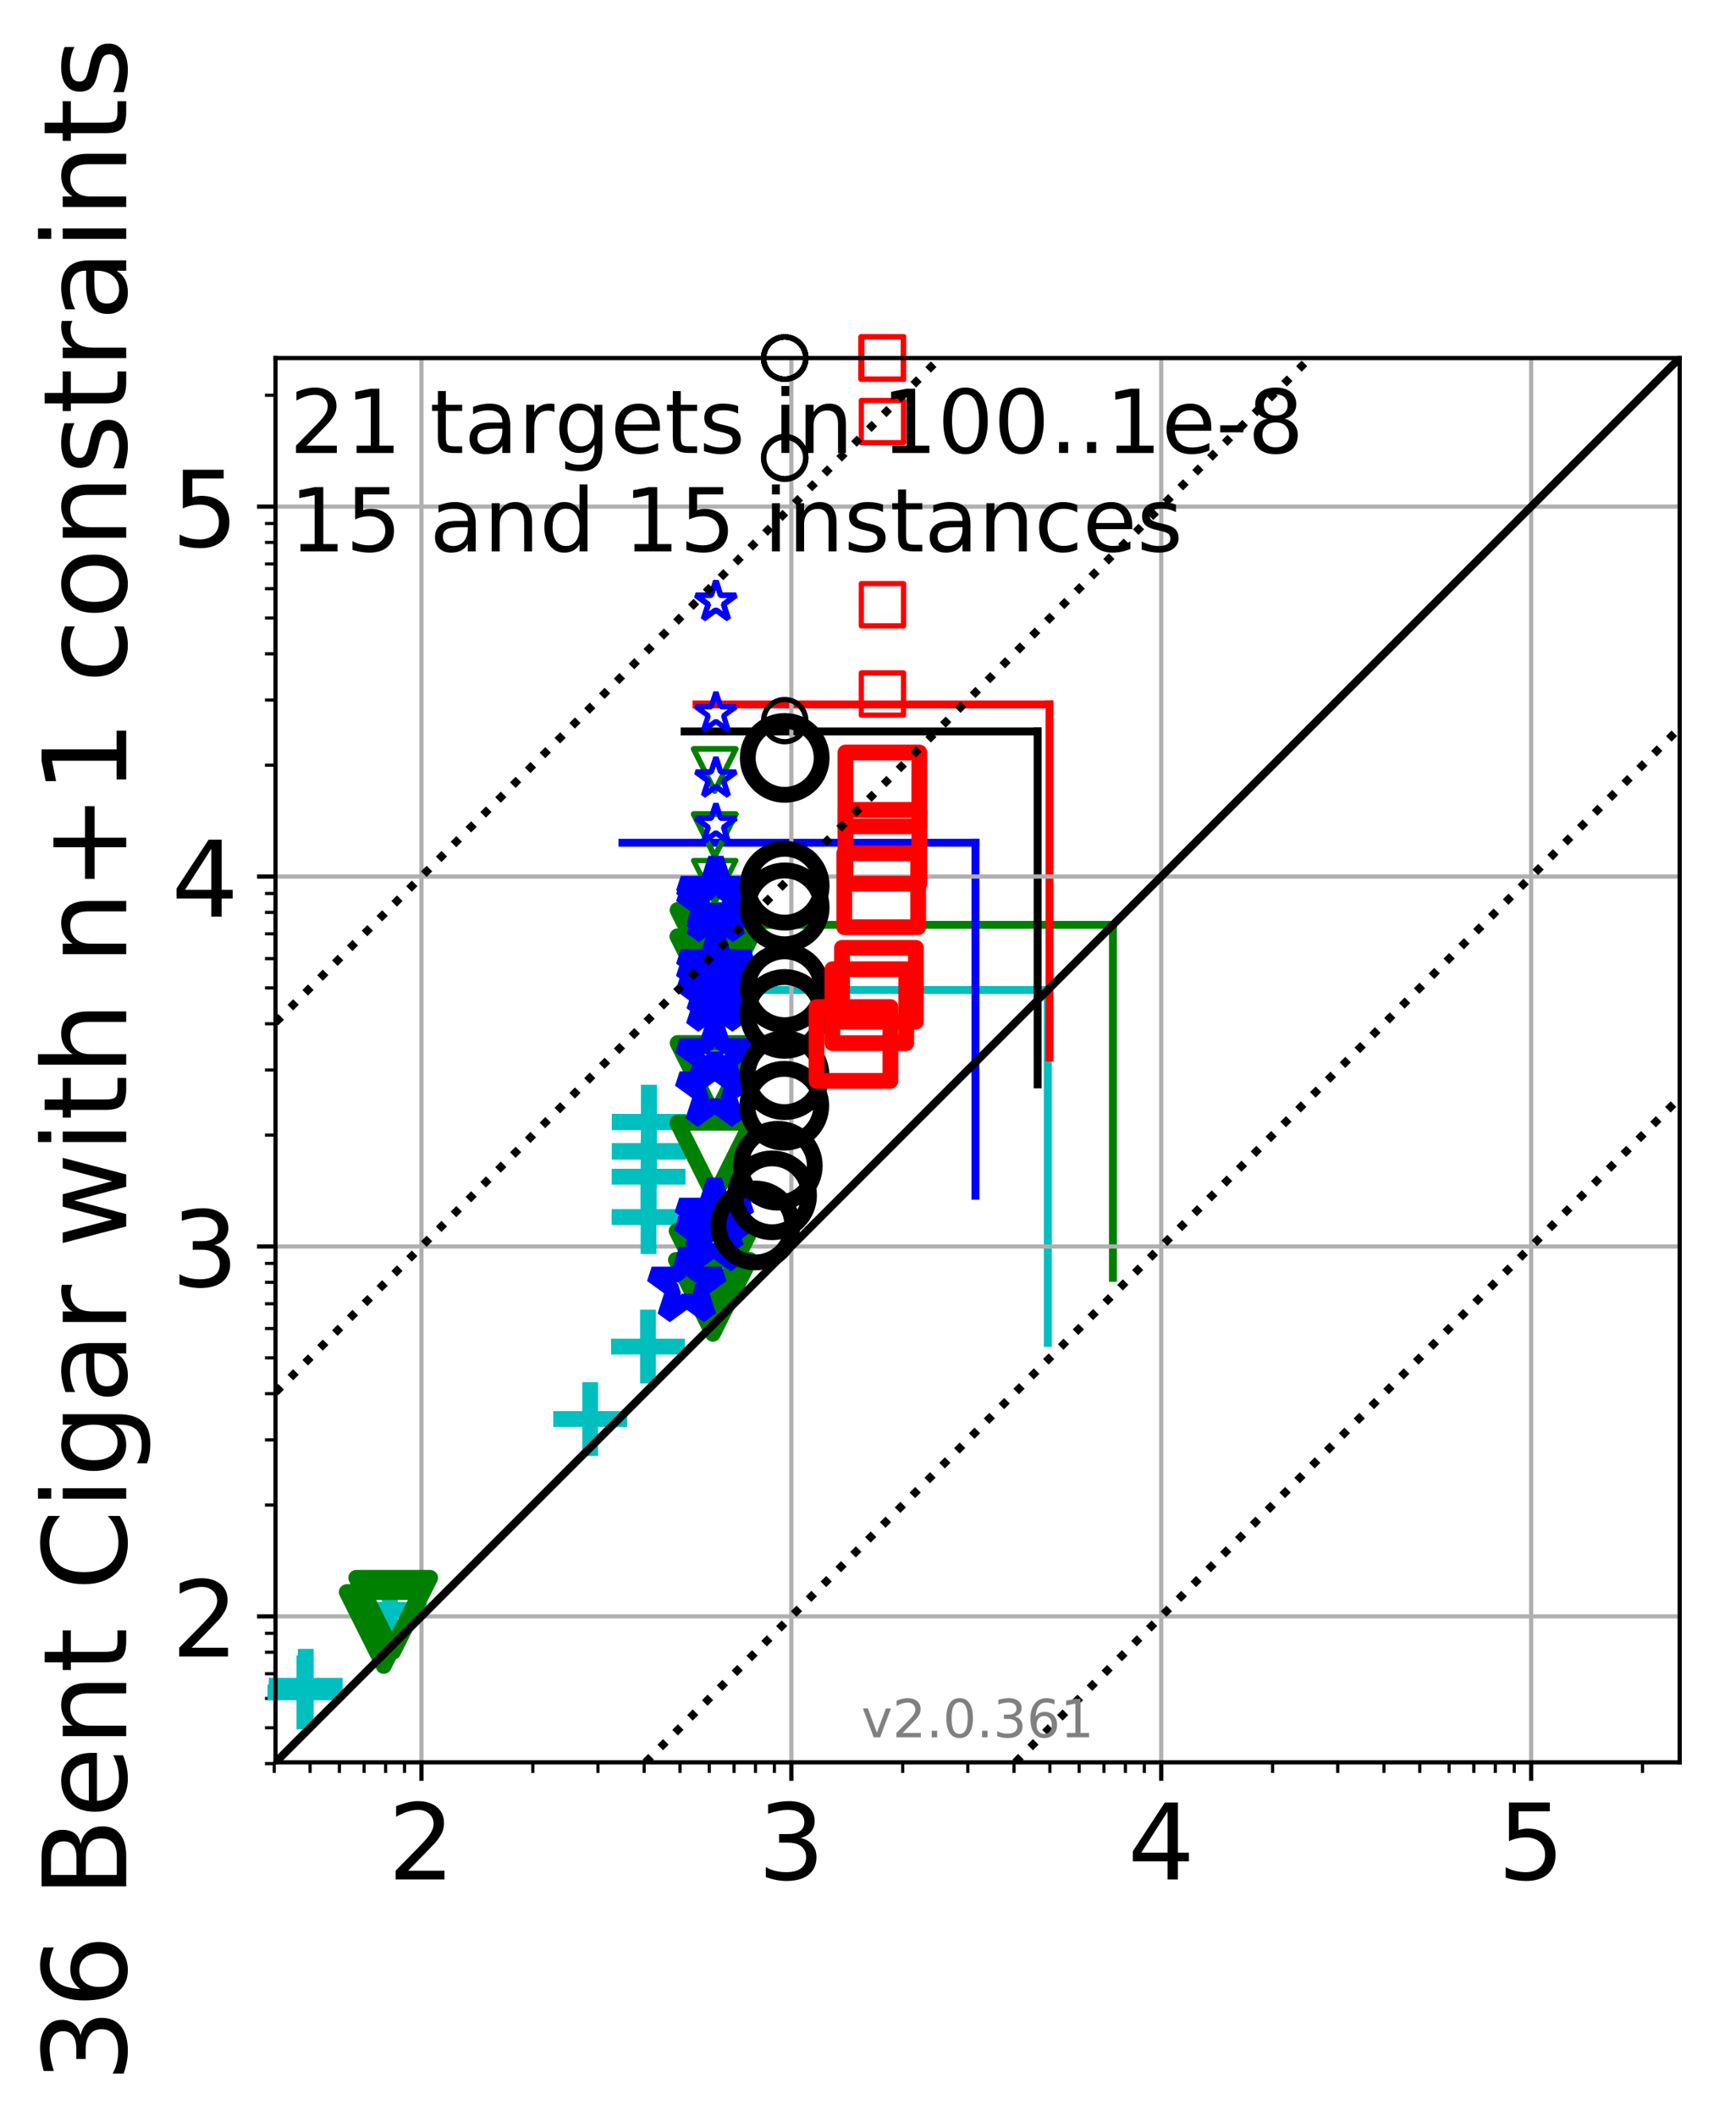 <?xml version="1.0" encoding="utf-8" standalone="no"?>
<!DOCTYPE svg PUBLIC "-//W3C//DTD SVG 1.1//EN"
  "http://www.w3.org/Graphics/SVG/1.1/DTD/svg11.dtd">
<!-- Created with matplotlib (http://matplotlib.org/) -->
<svg height="401pt" version="1.1" viewBox="0 0 329 401" width="329pt" xmlns="http://www.w3.org/2000/svg" xmlns:xlink="http://www.w3.org/1999/xlink">
 <defs>
  <style type="text/css">
*{stroke-linecap:butt;stroke-linejoin:round;}
  </style>
 </defs>
 <g id="figure_1">
  <g id="patch_1">
   <path d="M 0 401.817 
L 329.029 401.817 
L 329.029 -0 
L 0 -0 
z
" style="fill:#ffffff;"/>
  </g>
  <g id="axes_1">
   <g id="patch_2">
    <path d="M 52.217 333.964 
L 318.329 333.964 
L 318.329 67.852 
L 52.217 67.852 
z
" style="fill:#ffffff;"/>
   </g>
   <g id="line2d_1">
    <path clip-path="url(#p24710e73f0)" d="M 198.58 254.495 
L 198.58 187.601 
" style="fill:none;stroke:#00bfbf;stroke-linecap:square;stroke-width:1.5;"/>
   </g>
   <g id="line2d_2">
    <path clip-path="url(#p24710e73f0)" d="M 131.686 187.601 
L 198.58 187.601 
" style="fill:none;stroke:#00bfbf;stroke-linecap:square;stroke-width:1.5;"/>
   </g>
   <g id="line2d_3">
    <path clip-path="url(#p24710e73f0)" d="M 210.925 242.151 
L 210.925 175.257 
" style="fill:none;stroke:#008000;stroke-linecap:square;stroke-width:1.5;"/>
   </g>
   <g id="line2d_4">
    <path clip-path="url(#p24710e73f0)" d="M 144.03 175.257 
L 210.925 175.257 
" style="fill:none;stroke:#008000;stroke-linecap:square;stroke-width:1.5;"/>
   </g>
   <g id="line2d_5">
    <path clip-path="url(#p24710e73f0)" d="M 184.857 226.596 
L 184.857 159.702 
" style="fill:none;stroke:#0000ff;stroke-linecap:square;stroke-width:1.5;"/>
   </g>
   <g id="line2d_6">
    <path clip-path="url(#p24710e73f0)" d="M 117.963 159.702 
L 184.857 159.702 
" style="fill:none;stroke:#0000ff;stroke-linecap:square;stroke-width:1.5;"/>
   </g>
   <g id="line2d_7">
    <path clip-path="url(#p24710e73f0)" d="M 196.645 205.496 
L 196.645 138.602 
" style="fill:none;stroke:#000000;stroke-linecap:square;stroke-width:1.5;"/>
   </g>
   <g id="line2d_8">
    <path clip-path="url(#p24710e73f0)" d="M 129.75 138.602 
L 196.645 138.602 
" style="fill:none;stroke:#000000;stroke-linecap:square;stroke-width:1.5;"/>
   </g>
   <g id="line2d_9">
    <path clip-path="url(#p24710e73f0)" d="M 198.893 200.39 
L 198.893 133.495 
" style="fill:none;stroke:#ff0000;stroke-linecap:square;stroke-width:1.5;"/>
   </g>
   <g id="line2d_10">
    <path clip-path="url(#p24710e73f0)" d="M 131.999 133.495 
L 198.893 133.495 
" style="fill:none;stroke:#ff0000;stroke-linecap:square;stroke-width:1.5;"/>
   </g>
   <g id="matplotlib.axis_1">
    <g id="xtick_1">
     <g id="line2d_11">
      <path clip-path="url(#p24710e73f0)" d="M 79.871 333.964 
L 79.871 67.852 
" style="fill:none;stroke:#b0b0b0;stroke-linecap:square;stroke-width:0.8;"/>
     </g>
     <g id="line2d_12">
      <defs>
       <path d="M 0 0 
L 0 3.5 
" id="mdabff9277a" style="stroke:#000000;stroke-width:0.8;"/>
      </defs>
      <g>
       <use style="stroke:#000000;stroke-width:0.8;" x="79.871" xlink:href="#mdabff9277a" y="333.964"/>
      </g>
     </g>
     <g id="text_1">
      <!-- 2 -->
      <defs>
       <path d="M 19.188 8.297 
L 53.609 8.297 
L 53.609 0 
L 7.328 0 
L 7.328 8.297 
Q 12.938 14.109 22.625 23.891 
Q 32.328 33.688 34.812 36.531 
Q 39.547 41.844 41.422 45.531 
Q 43.312 49.219 43.312 52.781 
Q 43.312 58.594 39.234 62.25 
Q 35.156 65.922 28.609 65.922 
Q 23.969 65.922 18.812 64.312 
Q 13.672 62.703 7.812 59.422 
L 7.812 69.391 
Q 13.766 71.781 18.938 73 
Q 24.125 74.219 28.422 74.219 
Q 39.75 74.219 46.484 68.547 
Q 53.219 62.891 53.219 53.422 
Q 53.219 48.922 51.531 44.891 
Q 49.859 40.875 45.406 35.406 
Q 44.188 33.984 37.641 27.219 
Q 31.109 20.453 19.188 8.297 
z
" id="DejaVuSans-32"/>
      </defs>
      <g transform="translate(73.508 356.161)scale(0.2 -0.2)">
       <use xlink:href="#DejaVuSans-32"/>
      </g>
     </g>
    </g>
    <g id="xtick_2">
     <g id="line2d_13">
      <path clip-path="url(#p24710e73f0)" d="M 149.973 333.964 
L 149.973 67.852 
" style="fill:none;stroke:#b0b0b0;stroke-linecap:square;stroke-width:0.8;"/>
     </g>
     <g id="line2d_14">
      <g>
       <use style="stroke:#000000;stroke-width:0.8;" x="149.973" xlink:href="#mdabff9277a" y="333.964"/>
      </g>
     </g>
     <g id="text_2">
      <!-- 3 -->
      <defs>
       <path d="M 40.578 39.312 
Q 47.656 37.797 51.625 33 
Q 55.609 28.219 55.609 21.188 
Q 55.609 10.406 48.188 4.484 
Q 40.766 -1.422 27.094 -1.422 
Q 22.516 -1.422 17.656 -0.516 
Q 12.797 0.391 7.625 2.203 
L 7.625 11.719 
Q 11.719 9.328 16.594 8.109 
Q 21.484 6.891 26.812 6.891 
Q 36.078 6.891 40.938 10.547 
Q 45.797 14.203 45.797 21.188 
Q 45.797 27.641 41.281 31.266 
Q 36.766 34.906 28.719 34.906 
L 20.219 34.906 
L 20.219 43.016 
L 29.109 43.016 
Q 36.375 43.016 40.234 45.922 
Q 44.094 48.828 44.094 54.297 
Q 44.094 59.906 40.109 62.906 
Q 36.141 65.922 28.719 65.922 
Q 24.656 65.922 20.016 65.031 
Q 15.375 64.156 9.812 62.312 
L 9.812 71.094 
Q 15.438 72.656 20.344 73.438 
Q 25.25 74.219 29.594 74.219 
Q 40.828 74.219 47.359 69.109 
Q 53.906 64.016 53.906 55.328 
Q 53.906 49.266 50.438 45.094 
Q 46.969 40.922 40.578 39.312 
z
" id="DejaVuSans-33"/>
      </defs>
      <g transform="translate(143.611 356.161)scale(0.2 -0.2)">
       <use xlink:href="#DejaVuSans-33"/>
      </g>
     </g>
    </g>
    <g id="xtick_3">
     <g id="line2d_15">
      <path clip-path="url(#p24710e73f0)" d="M 220.075 333.964 
L 220.075 67.852 
" style="fill:none;stroke:#b0b0b0;stroke-linecap:square;stroke-width:0.8;"/>
     </g>
     <g id="line2d_16">
      <g>
       <use style="stroke:#000000;stroke-width:0.8;" x="220.075" xlink:href="#mdabff9277a" y="333.964"/>
      </g>
     </g>
     <g id="text_3">
      <!-- 4 -->
      <defs>
       <path d="M 37.797 64.312 
L 12.891 25.391 
L 37.797 25.391 
z
M 35.203 72.906 
L 47.609 72.906 
L 47.609 25.391 
L 58.016 25.391 
L 58.016 17.188 
L 47.609 17.188 
L 47.609 0 
L 37.797 0 
L 37.797 17.188 
L 4.891 17.188 
L 4.891 26.703 
z
" id="DejaVuSans-34"/>
      </defs>
      <g transform="translate(213.713 356.161)scale(0.2 -0.2)">
       <use xlink:href="#DejaVuSans-34"/>
      </g>
     </g>
    </g>
    <g id="xtick_4">
     <g id="line2d_17">
      <path clip-path="url(#p24710e73f0)" d="M 290.178 333.964 
L 290.178 67.852 
" style="fill:none;stroke:#b0b0b0;stroke-linecap:square;stroke-width:0.8;"/>
     </g>
     <g id="line2d_18">
      <g>
       <use style="stroke:#000000;stroke-width:0.8;" x="290.178" xlink:href="#mdabff9277a" y="333.964"/>
      </g>
     </g>
     <g id="text_4">
      <!-- 5 -->
      <defs>
       <path d="M 10.797 72.906 
L 49.516 72.906 
L 49.516 64.594 
L 19.828 64.594 
L 19.828 46.734 
Q 21.969 47.469 24.109 47.828 
Q 26.266 48.188 28.422 48.188 
Q 40.625 48.188 47.75 41.5 
Q 54.891 34.812 54.891 23.391 
Q 54.891 11.625 47.562 5.094 
Q 40.234 -1.422 26.906 -1.422 
Q 22.312 -1.422 17.547 -0.641 
Q 12.797 0.141 7.719 1.703 
L 7.719 11.625 
Q 12.109 9.234 16.797 8.062 
Q 21.484 6.891 26.703 6.891 
Q 35.156 6.891 40.078 11.328 
Q 45.016 15.766 45.016 23.391 
Q 45.016 31 40.078 35.438 
Q 35.156 39.891 26.703 39.891 
Q 22.75 39.891 18.812 39.016 
Q 14.891 38.141 10.797 36.281 
z
" id="DejaVuSans-35"/>
      </defs>
      <g transform="translate(283.815 356.161)scale(0.2 -0.2)">
       <use xlink:href="#DejaVuSans-35"/>
      </g>
     </g>
    </g>
    <g id="xtick_5">
     <g id="line2d_19">
      <defs>
       <path d="M 0 0 
L 0 2 
" id="m79fd0a16c6" style="stroke:#000000;stroke-width:0.6;"/>
      </defs>
      <g>
       <use style="stroke:#000000;stroke-width:0.6;" x="51.974" xlink:href="#m79fd0a16c6" y="333.964"/>
      </g>
     </g>
    </g>
    <g id="xtick_6">
     <g id="line2d_20">
      <g>
       <use style="stroke:#000000;stroke-width:0.6;" x="58.768" xlink:href="#m79fd0a16c6" y="333.964"/>
      </g>
     </g>
    </g>
    <g id="xtick_7">
     <g id="line2d_21">
      <g>
       <use style="stroke:#000000;stroke-width:0.6;" x="64.319" xlink:href="#m79fd0a16c6" y="333.964"/>
      </g>
     </g>
    </g>
    <g id="xtick_8">
     <g id="line2d_22">
      <g>
       <use style="stroke:#000000;stroke-width:0.6;" x="69.012" xlink:href="#m79fd0a16c6" y="333.964"/>
      </g>
     </g>
    </g>
    <g id="xtick_9">
     <g id="line2d_23">
      <g>
       <use style="stroke:#000000;stroke-width:0.6;" x="73.077" xlink:href="#m79fd0a16c6" y="333.964"/>
      </g>
     </g>
    </g>
    <g id="xtick_10">
     <g id="line2d_24">
      <g>
       <use style="stroke:#000000;stroke-width:0.6;" x="76.663" xlink:href="#m79fd0a16c6" y="333.964"/>
      </g>
     </g>
    </g>
    <g id="xtick_11">
     <g id="line2d_25">
      <g>
       <use style="stroke:#000000;stroke-width:0.6;" x="100.974" xlink:href="#m79fd0a16c6" y="333.964"/>
      </g>
     </g>
    </g>
    <g id="xtick_12">
     <g id="line2d_26">
      <g>
       <use style="stroke:#000000;stroke-width:0.6;" x="113.318" xlink:href="#m79fd0a16c6" y="333.964"/>
      </g>
     </g>
    </g>
    <g id="xtick_13">
     <g id="line2d_27">
      <g>
       <use style="stroke:#000000;stroke-width:0.6;" x="122.077" xlink:href="#m79fd0a16c6" y="333.964"/>
      </g>
     </g>
    </g>
    <g id="xtick_14">
     <g id="line2d_28">
      <g>
       <use style="stroke:#000000;stroke-width:0.6;" x="128.87" xlink:href="#m79fd0a16c6" y="333.964"/>
      </g>
     </g>
    </g>
    <g id="xtick_15">
     <g id="line2d_29">
      <g>
       <use style="stroke:#000000;stroke-width:0.6;" x="134.421" xlink:href="#m79fd0a16c6" y="333.964"/>
      </g>
     </g>
    </g>
    <g id="xtick_16">
     <g id="line2d_30">
      <g>
       <use style="stroke:#000000;stroke-width:0.6;" x="139.114" xlink:href="#m79fd0a16c6" y="333.964"/>
      </g>
     </g>
    </g>
    <g id="xtick_17">
     <g id="line2d_31">
      <g>
       <use style="stroke:#000000;stroke-width:0.6;" x="143.179" xlink:href="#m79fd0a16c6" y="333.964"/>
      </g>
     </g>
    </g>
    <g id="xtick_18">
     <g id="line2d_32">
      <g>
       <use style="stroke:#000000;stroke-width:0.6;" x="146.765" xlink:href="#m79fd0a16c6" y="333.964"/>
      </g>
     </g>
    </g>
    <g id="xtick_19">
     <g id="line2d_33">
      <g>
       <use style="stroke:#000000;stroke-width:0.6;" x="171.076" xlink:href="#m79fd0a16c6" y="333.964"/>
      </g>
     </g>
    </g>
    <g id="xtick_20">
     <g id="line2d_34">
      <g>
       <use style="stroke:#000000;stroke-width:0.6;" x="183.42" xlink:href="#m79fd0a16c6" y="333.964"/>
      </g>
     </g>
    </g>
    <g id="xtick_21">
     <g id="line2d_35">
      <g>
       <use style="stroke:#000000;stroke-width:0.6;" x="192.179" xlink:href="#m79fd0a16c6" y="333.964"/>
      </g>
     </g>
    </g>
    <g id="xtick_22">
     <g id="line2d_36">
      <g>
       <use style="stroke:#000000;stroke-width:0.6;" x="198.972" xlink:href="#m79fd0a16c6" y="333.964"/>
      </g>
     </g>
    </g>
    <g id="xtick_23">
     <g id="line2d_37">
      <g>
       <use style="stroke:#000000;stroke-width:0.6;" x="204.523" xlink:href="#m79fd0a16c6" y="333.964"/>
      </g>
     </g>
    </g>
    <g id="xtick_24">
     <g id="line2d_38">
      <g>
       <use style="stroke:#000000;stroke-width:0.6;" x="209.216" xlink:href="#m79fd0a16c6" y="333.964"/>
      </g>
     </g>
    </g>
    <g id="xtick_25">
     <g id="line2d_39">
      <g>
       <use style="stroke:#000000;stroke-width:0.6;" x="213.282" xlink:href="#m79fd0a16c6" y="333.964"/>
      </g>
     </g>
    </g>
    <g id="xtick_26">
     <g id="line2d_40">
      <g>
       <use style="stroke:#000000;stroke-width:0.6;" x="216.868" xlink:href="#m79fd0a16c6" y="333.964"/>
      </g>
     </g>
    </g>
    <g id="xtick_27">
     <g id="line2d_41">
      <g>
       <use style="stroke:#000000;stroke-width:0.6;" x="241.178" xlink:href="#m79fd0a16c6" y="333.964"/>
      </g>
     </g>
    </g>
    <g id="xtick_28">
     <g id="line2d_42">
      <g>
       <use style="stroke:#000000;stroke-width:0.6;" x="253.523" xlink:href="#m79fd0a16c6" y="333.964"/>
      </g>
     </g>
    </g>
    <g id="xtick_29">
     <g id="line2d_43">
      <g>
       <use style="stroke:#000000;stroke-width:0.6;" x="262.281" xlink:href="#m79fd0a16c6" y="333.964"/>
      </g>
     </g>
    </g>
    <g id="xtick_30">
     <g id="line2d_44">
      <g>
       <use style="stroke:#000000;stroke-width:0.6;" x="269.075" xlink:href="#m79fd0a16c6" y="333.964"/>
      </g>
     </g>
    </g>
    <g id="xtick_31">
     <g id="line2d_45">
      <g>
       <use style="stroke:#000000;stroke-width:0.6;" x="274.625" xlink:href="#m79fd0a16c6" y="333.964"/>
      </g>
     </g>
    </g>
    <g id="xtick_32">
     <g id="line2d_46">
      <g>
       <use style="stroke:#000000;stroke-width:0.6;" x="279.319" xlink:href="#m79fd0a16c6" y="333.964"/>
      </g>
     </g>
    </g>
    <g id="xtick_33">
     <g id="line2d_47">
      <g>
       <use style="stroke:#000000;stroke-width:0.6;" x="283.384" xlink:href="#m79fd0a16c6" y="333.964"/>
      </g>
     </g>
    </g>
    <g id="xtick_34">
     <g id="line2d_48">
      <g>
       <use style="stroke:#000000;stroke-width:0.6;" x="286.97" xlink:href="#m79fd0a16c6" y="333.964"/>
      </g>
     </g>
    </g>
    <g id="xtick_35">
     <g id="line2d_49">
      <g>
       <use style="stroke:#000000;stroke-width:0.6;" x="311.28" xlink:href="#m79fd0a16c6" y="333.964"/>
      </g>
     </g>
    </g>
   </g>
   <g id="matplotlib.axis_2">
    <g id="ytick_1">
     <g id="line2d_50">
      <path clip-path="url(#p24710e73f0)" d="M 52.217 306.31 
L 318.329 306.31 
" style="fill:none;stroke:#b0b0b0;stroke-linecap:square;stroke-width:0.8;"/>
     </g>
     <g id="line2d_51">
      <defs>
       <path d="M 0 0 
L -3.5 0 
" id="m8e78401ecc" style="stroke:#000000;stroke-width:0.8;"/>
      </defs>
      <g>
       <use style="stroke:#000000;stroke-width:0.8;" x="52.217" xlink:href="#m8e78401ecc" y="306.31"/>
      </g>
     </g>
     <g id="text_5">
      <!-- 2 -->
      <g transform="translate(32.492 313.909)scale(0.2 -0.2)">
       <use xlink:href="#DejaVuSans-32"/>
      </g>
     </g>
    </g>
    <g id="ytick_2">
     <g id="line2d_52">
      <path clip-path="url(#p24710e73f0)" d="M 52.217 236.208 
L 318.329 236.208 
" style="fill:none;stroke:#b0b0b0;stroke-linecap:square;stroke-width:0.8;"/>
     </g>
     <g id="line2d_53">
      <g>
       <use style="stroke:#000000;stroke-width:0.8;" x="52.217" xlink:href="#m8e78401ecc" y="236.208"/>
      </g>
     </g>
     <g id="text_6">
      <!-- 3 -->
      <g transform="translate(32.492 243.806)scale(0.2 -0.2)">
       <use xlink:href="#DejaVuSans-33"/>
      </g>
     </g>
    </g>
    <g id="ytick_3">
     <g id="line2d_54">
      <path clip-path="url(#p24710e73f0)" d="M 52.217 166.106 
L 318.329 166.106 
" style="fill:none;stroke:#b0b0b0;stroke-linecap:square;stroke-width:0.8;"/>
     </g>
     <g id="line2d_55">
      <g>
       <use style="stroke:#000000;stroke-width:0.8;" x="52.217" xlink:href="#m8e78401ecc" y="166.106"/>
      </g>
     </g>
     <g id="text_7">
      <!-- 4 -->
      <g transform="translate(32.492 173.704)scale(0.2 -0.2)">
       <use xlink:href="#DejaVuSans-34"/>
      </g>
     </g>
    </g>
    <g id="ytick_4">
     <g id="line2d_56">
      <path clip-path="url(#p24710e73f0)" d="M 52.217 96.004 
L 318.329 96.004 
" style="fill:none;stroke:#b0b0b0;stroke-linecap:square;stroke-width:0.8;"/>
     </g>
     <g id="line2d_57">
      <g>
       <use style="stroke:#000000;stroke-width:0.8;" x="52.217" xlink:href="#m8e78401ecc" y="96.004"/>
      </g>
     </g>
     <g id="text_8">
      <!-- 5 -->
      <g transform="translate(32.492 103.602)scale(0.2 -0.2)">
       <use xlink:href="#DejaVuSans-35"/>
      </g>
     </g>
    </g>
    <g id="ytick_5">
     <g id="line2d_58">
      <defs>
       <path d="M 0 0 
L -2 0 
" id="m07d1ec1ffd" style="stroke:#000000;stroke-width:0.6;"/>
      </defs>
      <g>
       <use style="stroke:#000000;stroke-width:0.6;" x="52.217" xlink:href="#m07d1ec1ffd" y="334.207"/>
      </g>
     </g>
    </g>
    <g id="ytick_6">
     <g id="line2d_59">
      <g>
       <use style="stroke:#000000;stroke-width:0.6;" x="52.217" xlink:href="#m07d1ec1ffd" y="327.413"/>
      </g>
     </g>
    </g>
    <g id="ytick_7">
     <g id="line2d_60">
      <g>
       <use style="stroke:#000000;stroke-width:0.6;" x="52.217" xlink:href="#m07d1ec1ffd" y="321.862"/>
      </g>
     </g>
    </g>
    <g id="ytick_8">
     <g id="line2d_61">
      <g>
       <use style="stroke:#000000;stroke-width:0.6;" x="52.217" xlink:href="#m07d1ec1ffd" y="317.169"/>
      </g>
     </g>
    </g>
    <g id="ytick_9">
     <g id="line2d_62">
      <g>
       <use style="stroke:#000000;stroke-width:0.6;" x="52.217" xlink:href="#m07d1ec1ffd" y="313.104"/>
      </g>
     </g>
    </g>
    <g id="ytick_10">
     <g id="line2d_63">
      <g>
       <use style="stroke:#000000;stroke-width:0.6;" x="52.217" xlink:href="#m07d1ec1ffd" y="309.518"/>
      </g>
     </g>
    </g>
    <g id="ytick_11">
     <g id="line2d_64">
      <g>
       <use style="stroke:#000000;stroke-width:0.6;" x="52.217" xlink:href="#m07d1ec1ffd" y="285.207"/>
      </g>
     </g>
    </g>
    <g id="ytick_12">
     <g id="line2d_65">
      <g>
       <use style="stroke:#000000;stroke-width:0.6;" x="52.217" xlink:href="#m07d1ec1ffd" y="272.863"/>
      </g>
     </g>
    </g>
    <g id="ytick_13">
     <g id="line2d_66">
      <g>
       <use style="stroke:#000000;stroke-width:0.6;" x="52.217" xlink:href="#m07d1ec1ffd" y="264.105"/>
      </g>
     </g>
    </g>
    <g id="ytick_14">
     <g id="line2d_67">
      <g>
       <use style="stroke:#000000;stroke-width:0.6;" x="52.217" xlink:href="#m07d1ec1ffd" y="257.311"/>
      </g>
     </g>
    </g>
    <g id="ytick_15">
     <g id="line2d_68">
      <g>
       <use style="stroke:#000000;stroke-width:0.6;" x="52.217" xlink:href="#m07d1ec1ffd" y="251.76"/>
      </g>
     </g>
    </g>
    <g id="ytick_16">
     <g id="line2d_69">
      <g>
       <use style="stroke:#000000;stroke-width:0.6;" x="52.217" xlink:href="#m07d1ec1ffd" y="247.067"/>
      </g>
     </g>
    </g>
    <g id="ytick_17">
     <g id="line2d_70">
      <g>
       <use style="stroke:#000000;stroke-width:0.6;" x="52.217" xlink:href="#m07d1ec1ffd" y="243.002"/>
      </g>
     </g>
    </g>
    <g id="ytick_18">
     <g id="line2d_71">
      <g>
       <use style="stroke:#000000;stroke-width:0.6;" x="52.217" xlink:href="#m07d1ec1ffd" y="239.416"/>
      </g>
     </g>
    </g>
    <g id="ytick_19">
     <g id="line2d_72">
      <g>
       <use style="stroke:#000000;stroke-width:0.6;" x="52.217" xlink:href="#m07d1ec1ffd" y="215.105"/>
      </g>
     </g>
    </g>
    <g id="ytick_20">
     <g id="line2d_73">
      <g>
       <use style="stroke:#000000;stroke-width:0.6;" x="52.217" xlink:href="#m07d1ec1ffd" y="202.761"/>
      </g>
     </g>
    </g>
    <g id="ytick_21">
     <g id="line2d_74">
      <g>
       <use style="stroke:#000000;stroke-width:0.6;" x="52.217" xlink:href="#m07d1ec1ffd" y="194.002"/>
      </g>
     </g>
    </g>
    <g id="ytick_22">
     <g id="line2d_75">
      <g>
       <use style="stroke:#000000;stroke-width:0.6;" x="52.217" xlink:href="#m07d1ec1ffd" y="187.209"/>
      </g>
     </g>
    </g>
    <g id="ytick_23">
     <g id="line2d_76">
      <g>
       <use style="stroke:#000000;stroke-width:0.6;" x="52.217" xlink:href="#m07d1ec1ffd" y="181.658"/>
      </g>
     </g>
    </g>
    <g id="ytick_24">
     <g id="line2d_77">
      <g>
       <use style="stroke:#000000;stroke-width:0.6;" x="52.217" xlink:href="#m07d1ec1ffd" y="176.965"/>
      </g>
     </g>
    </g>
    <g id="ytick_25">
     <g id="line2d_78">
      <g>
       <use style="stroke:#000000;stroke-width:0.6;" x="52.217" xlink:href="#m07d1ec1ffd" y="172.899"/>
      </g>
     </g>
    </g>
    <g id="ytick_26">
     <g id="line2d_79">
      <g>
       <use style="stroke:#000000;stroke-width:0.6;" x="52.217" xlink:href="#m07d1ec1ffd" y="169.314"/>
      </g>
     </g>
    </g>
    <g id="ytick_27">
     <g id="line2d_80">
      <g>
       <use style="stroke:#000000;stroke-width:0.6;" x="52.217" xlink:href="#m07d1ec1ffd" y="145.003"/>
      </g>
     </g>
    </g>
    <g id="ytick_28">
     <g id="line2d_81">
      <g>
       <use style="stroke:#000000;stroke-width:0.6;" x="52.217" xlink:href="#m07d1ec1ffd" y="132.659"/>
      </g>
     </g>
    </g>
    <g id="ytick_29">
     <g id="line2d_82">
      <g>
       <use style="stroke:#000000;stroke-width:0.6;" x="52.217" xlink:href="#m07d1ec1ffd" y="123.9"/>
      </g>
     </g>
    </g>
    <g id="ytick_30">
     <g id="line2d_83">
      <g>
       <use style="stroke:#000000;stroke-width:0.6;" x="52.217" xlink:href="#m07d1ec1ffd" y="117.107"/>
      </g>
     </g>
    </g>
    <g id="ytick_31">
     <g id="line2d_84">
      <g>
       <use style="stroke:#000000;stroke-width:0.6;" x="52.217" xlink:href="#m07d1ec1ffd" y="111.556"/>
      </g>
     </g>
    </g>
    <g id="ytick_32">
     <g id="line2d_85">
      <g>
       <use style="stroke:#000000;stroke-width:0.6;" x="52.217" xlink:href="#m07d1ec1ffd" y="106.863"/>
      </g>
     </g>
    </g>
    <g id="ytick_33">
     <g id="line2d_86">
      <g>
       <use style="stroke:#000000;stroke-width:0.6;" x="52.217" xlink:href="#m07d1ec1ffd" y="102.797"/>
      </g>
     </g>
    </g>
    <g id="ytick_34">
     <g id="line2d_87">
      <g>
       <use style="stroke:#000000;stroke-width:0.6;" x="52.217" xlink:href="#m07d1ec1ffd" y="99.211"/>
      </g>
     </g>
    </g>
    <g id="ytick_35">
     <g id="line2d_88">
      <g>
       <use style="stroke:#000000;stroke-width:0.6;" x="52.217" xlink:href="#m07d1ec1ffd" y="74.901"/>
      </g>
     </g>
    </g>
    <g id="text_9">
     <!-- 36 Bent Cigar with n+1 constraints -->
     <defs>
      <path d="M 33.016 40.375 
Q 26.375 40.375 22.484 35.828 
Q 18.609 31.297 18.609 23.391 
Q 18.609 15.531 22.484 10.953 
Q 26.375 6.391 33.016 6.391 
Q 39.656 6.391 43.531 10.953 
Q 47.406 15.531 47.406 23.391 
Q 47.406 31.297 43.531 35.828 
Q 39.656 40.375 33.016 40.375 
z
M 52.594 71.297 
L 52.594 62.312 
Q 48.875 64.062 45.094 64.984 
Q 41.312 65.922 37.594 65.922 
Q 27.828 65.922 22.672 59.328 
Q 17.531 52.734 16.797 39.406 
Q 19.672 43.656 24.016 45.922 
Q 28.375 48.188 33.594 48.188 
Q 44.578 48.188 50.953 41.516 
Q 57.328 34.859 57.328 23.391 
Q 57.328 12.156 50.688 5.359 
Q 44.047 -1.422 33.016 -1.422 
Q 20.359 -1.422 13.672 8.266 
Q 6.984 17.969 6.984 36.375 
Q 6.984 53.656 15.188 63.938 
Q 23.391 74.219 37.203 74.219 
Q 40.922 74.219 44.703 73.484 
Q 48.484 72.75 52.594 71.297 
z
" id="DejaVuSans-36"/>
      <path id="DejaVuSans-20"/>
      <path d="M 19.672 34.812 
L 19.672 8.109 
L 35.5 8.109 
Q 43.453 8.109 47.281 11.406 
Q 51.125 14.703 51.125 21.484 
Q 51.125 28.328 47.281 31.562 
Q 43.453 34.812 35.5 34.812 
z
M 19.672 64.797 
L 19.672 42.828 
L 34.281 42.828 
Q 41.5 42.828 45.031 45.531 
Q 48.578 48.25 48.578 53.812 
Q 48.578 59.328 45.031 62.062 
Q 41.5 64.797 34.281 64.797 
z
M 9.812 72.906 
L 35.016 72.906 
Q 46.297 72.906 52.391 68.219 
Q 58.5 63.531 58.5 54.891 
Q 58.5 48.188 55.375 44.234 
Q 52.25 40.281 46.188 39.312 
Q 53.469 37.75 57.5 32.781 
Q 61.531 27.828 61.531 20.406 
Q 61.531 10.641 54.891 5.312 
Q 48.25 0 35.984 0 
L 9.812 0 
z
" id="DejaVuSans-42"/>
      <path d="M 56.203 29.594 
L 56.203 25.203 
L 14.891 25.203 
Q 15.484 15.922 20.484 11.062 
Q 25.484 6.203 34.422 6.203 
Q 39.594 6.203 44.453 7.469 
Q 49.312 8.734 54.109 11.281 
L 54.109 2.781 
Q 49.266 0.734 44.188 -0.344 
Q 39.109 -1.422 33.891 -1.422 
Q 20.797 -1.422 13.156 6.188 
Q 5.516 13.812 5.516 26.812 
Q 5.516 40.234 12.766 48.109 
Q 20.016 56 32.328 56 
Q 43.359 56 49.781 48.891 
Q 56.203 41.797 56.203 29.594 
z
M 47.219 32.234 
Q 47.125 39.594 43.094 43.984 
Q 39.062 48.391 32.422 48.391 
Q 24.906 48.391 20.391 44.141 
Q 15.875 39.891 15.188 32.172 
z
" id="DejaVuSans-65"/>
      <path d="M 54.891 33.016 
L 54.891 0 
L 45.906 0 
L 45.906 32.719 
Q 45.906 40.484 42.875 44.328 
Q 39.844 48.188 33.797 48.188 
Q 26.516 48.188 22.312 43.547 
Q 18.109 38.922 18.109 30.906 
L 18.109 0 
L 9.078 0 
L 9.078 54.688 
L 18.109 54.688 
L 18.109 46.188 
Q 21.344 51.125 25.703 53.562 
Q 30.078 56 35.797 56 
Q 45.219 56 50.047 50.172 
Q 54.891 44.344 54.891 33.016 
z
" id="DejaVuSans-6e"/>
      <path d="M 18.312 70.219 
L 18.312 54.688 
L 36.812 54.688 
L 36.812 47.703 
L 18.312 47.703 
L 18.312 18.016 
Q 18.312 11.328 20.141 9.422 
Q 21.969 7.516 27.594 7.516 
L 36.812 7.516 
L 36.812 0 
L 27.594 0 
Q 17.188 0 13.234 3.875 
Q 9.281 7.766 9.281 18.016 
L 9.281 47.703 
L 2.688 47.703 
L 2.688 54.688 
L 9.281 54.688 
L 9.281 70.219 
z
" id="DejaVuSans-74"/>
      <path d="M 64.406 67.281 
L 64.406 56.891 
Q 59.422 61.531 53.781 63.812 
Q 48.141 66.109 41.797 66.109 
Q 29.297 66.109 22.656 58.469 
Q 16.016 50.828 16.016 36.375 
Q 16.016 21.969 22.656 14.328 
Q 29.297 6.688 41.797 6.688 
Q 48.141 6.688 53.781 8.984 
Q 59.422 11.281 64.406 15.922 
L 64.406 5.609 
Q 59.234 2.094 53.438 0.328 
Q 47.656 -1.422 41.219 -1.422 
Q 24.656 -1.422 15.125 8.703 
Q 5.609 18.844 5.609 36.375 
Q 5.609 53.953 15.125 64.078 
Q 24.656 74.219 41.219 74.219 
Q 47.75 74.219 53.531 72.484 
Q 59.328 70.75 64.406 67.281 
z
" id="DejaVuSans-43"/>
      <path d="M 9.422 54.688 
L 18.406 54.688 
L 18.406 0 
L 9.422 0 
z
M 9.422 75.984 
L 18.406 75.984 
L 18.406 64.594 
L 9.422 64.594 
z
" id="DejaVuSans-69"/>
      <path d="M 45.406 27.984 
Q 45.406 37.75 41.375 43.109 
Q 37.359 48.484 30.078 48.484 
Q 22.859 48.484 18.828 43.109 
Q 14.797 37.75 14.797 27.984 
Q 14.797 18.266 18.828 12.891 
Q 22.859 7.516 30.078 7.516 
Q 37.359 7.516 41.375 12.891 
Q 45.406 18.266 45.406 27.984 
z
M 54.391 6.781 
Q 54.391 -7.172 48.188 -13.984 
Q 42 -20.797 29.203 -20.797 
Q 24.469 -20.797 20.266 -20.094 
Q 16.062 -19.391 12.109 -17.922 
L 12.109 -9.188 
Q 16.062 -11.328 19.922 -12.344 
Q 23.781 -13.375 27.781 -13.375 
Q 36.625 -13.375 41.016 -8.766 
Q 45.406 -4.156 45.406 5.172 
L 45.406 9.625 
Q 42.625 4.781 38.281 2.391 
Q 33.938 0 27.875 0 
Q 17.828 0 11.672 7.656 
Q 5.516 15.328 5.516 27.984 
Q 5.516 40.672 11.672 48.328 
Q 17.828 56 27.875 56 
Q 33.938 56 38.281 53.609 
Q 42.625 51.219 45.406 46.391 
L 45.406 54.688 
L 54.391 54.688 
z
" id="DejaVuSans-67"/>
      <path d="M 34.281 27.484 
Q 23.391 27.484 19.188 25 
Q 14.984 22.516 14.984 16.5 
Q 14.984 11.719 18.141 8.906 
Q 21.297 6.109 26.703 6.109 
Q 34.188 6.109 38.703 11.406 
Q 43.219 16.703 43.219 25.484 
L 43.219 27.484 
z
M 52.203 31.203 
L 52.203 0 
L 43.219 0 
L 43.219 8.297 
Q 40.141 3.328 35.547 0.953 
Q 30.953 -1.422 24.312 -1.422 
Q 15.922 -1.422 10.953 3.297 
Q 6 8.016 6 15.922 
Q 6 25.141 12.172 29.828 
Q 18.359 34.516 30.609 34.516 
L 43.219 34.516 
L 43.219 35.406 
Q 43.219 41.609 39.141 45 
Q 35.062 48.391 27.688 48.391 
Q 23 48.391 18.547 47.266 
Q 14.109 46.141 10.016 43.891 
L 10.016 52.203 
Q 14.938 54.109 19.578 55.047 
Q 24.219 56 28.609 56 
Q 40.484 56 46.344 49.844 
Q 52.203 43.703 52.203 31.203 
z
" id="DejaVuSans-61"/>
      <path d="M 41.109 46.297 
Q 39.594 47.172 37.812 47.578 
Q 36.031 48 33.891 48 
Q 26.266 48 22.188 43.047 
Q 18.109 38.094 18.109 28.812 
L 18.109 0 
L 9.078 0 
L 9.078 54.688 
L 18.109 54.688 
L 18.109 46.188 
Q 20.953 51.172 25.484 53.578 
Q 30.031 56 36.531 56 
Q 37.453 56 38.578 55.875 
Q 39.703 55.766 41.062 55.516 
z
" id="DejaVuSans-72"/>
      <path d="M 4.203 54.688 
L 13.188 54.688 
L 24.422 12.016 
L 35.594 54.688 
L 46.188 54.688 
L 57.422 12.016 
L 68.609 54.688 
L 77.594 54.688 
L 63.281 0 
L 52.688 0 
L 40.922 44.828 
L 29.109 0 
L 18.5 0 
z
" id="DejaVuSans-77"/>
      <path d="M 54.891 33.016 
L 54.891 0 
L 45.906 0 
L 45.906 32.719 
Q 45.906 40.484 42.875 44.328 
Q 39.844 48.188 33.797 48.188 
Q 26.516 48.188 22.312 43.547 
Q 18.109 38.922 18.109 30.906 
L 18.109 0 
L 9.078 0 
L 9.078 75.984 
L 18.109 75.984 
L 18.109 46.188 
Q 21.344 51.125 25.703 53.562 
Q 30.078 56 35.797 56 
Q 45.219 56 50.047 50.172 
Q 54.891 44.344 54.891 33.016 
z
" id="DejaVuSans-68"/>
      <path d="M 46 62.703 
L 46 35.5 
L 73.188 35.5 
L 73.188 27.203 
L 46 27.203 
L 46 0 
L 37.797 0 
L 37.797 27.203 
L 10.594 27.203 
L 10.594 35.5 
L 37.797 35.5 
L 37.797 62.703 
z
" id="DejaVuSans-2b"/>
      <path d="M 12.406 8.297 
L 28.516 8.297 
L 28.516 63.922 
L 10.984 60.406 
L 10.984 69.391 
L 28.422 72.906 
L 38.281 72.906 
L 38.281 8.297 
L 54.391 8.297 
L 54.391 0 
L 12.406 0 
z
" id="DejaVuSans-31"/>
      <path d="M 48.781 52.594 
L 48.781 44.188 
Q 44.969 46.297 41.141 47.344 
Q 37.312 48.391 33.406 48.391 
Q 24.656 48.391 19.812 42.844 
Q 14.984 37.312 14.984 27.297 
Q 14.984 17.281 19.812 11.734 
Q 24.656 6.203 33.406 6.203 
Q 37.312 6.203 41.141 7.25 
Q 44.969 8.297 48.781 10.406 
L 48.781 2.094 
Q 45.016 0.344 40.984 -0.531 
Q 36.969 -1.422 32.422 -1.422 
Q 20.062 -1.422 12.781 6.344 
Q 5.516 14.109 5.516 27.297 
Q 5.516 40.672 12.859 48.328 
Q 20.219 56 33.016 56 
Q 37.156 56 41.109 55.141 
Q 45.062 54.297 48.781 52.594 
z
" id="DejaVuSans-63"/>
      <path d="M 30.609 48.391 
Q 23.391 48.391 19.188 42.75 
Q 14.984 37.109 14.984 27.297 
Q 14.984 17.484 19.156 11.844 
Q 23.344 6.203 30.609 6.203 
Q 37.797 6.203 41.984 11.859 
Q 46.188 17.531 46.188 27.297 
Q 46.188 37.016 41.984 42.703 
Q 37.797 48.391 30.609 48.391 
z
M 30.609 56 
Q 42.328 56 49.016 48.375 
Q 55.719 40.766 55.719 27.297 
Q 55.719 13.875 49.016 6.219 
Q 42.328 -1.422 30.609 -1.422 
Q 18.844 -1.422 12.172 6.219 
Q 5.516 13.875 5.516 27.297 
Q 5.516 40.766 12.172 48.375 
Q 18.844 56 30.609 56 
z
" id="DejaVuSans-6f"/>
      <path d="M 44.281 53.078 
L 44.281 44.578 
Q 40.484 46.531 36.375 47.5 
Q 32.281 48.484 27.875 48.484 
Q 21.188 48.484 17.844 46.438 
Q 14.5 44.391 14.5 40.281 
Q 14.5 37.156 16.891 35.375 
Q 19.281 33.594 26.516 31.984 
L 29.594 31.297 
Q 39.156 29.25 43.188 25.516 
Q 47.219 21.781 47.219 15.094 
Q 47.219 7.469 41.188 3.016 
Q 35.156 -1.422 24.609 -1.422 
Q 20.219 -1.422 15.453 -0.562 
Q 10.688 0.297 5.422 2 
L 5.422 11.281 
Q 10.406 8.688 15.234 7.391 
Q 20.062 6.109 24.812 6.109 
Q 31.156 6.109 34.562 8.281 
Q 37.984 10.453 37.984 14.406 
Q 37.984 18.062 35.516 20.016 
Q 33.062 21.969 24.703 23.781 
L 21.578 24.516 
Q 13.234 26.266 9.516 29.906 
Q 5.812 33.547 5.812 39.891 
Q 5.812 47.609 11.281 51.797 
Q 16.75 56 26.812 56 
Q 31.781 56 36.172 55.266 
Q 40.578 54.547 44.281 53.078 
z
" id="DejaVuSans-73"/>
     </defs>
     <g transform="translate(23.917 394.617)rotate(-90)scale(0.22 -0.22)">
      <use xlink:href="#DejaVuSans-33"/>
      <use x="63.623" xlink:href="#DejaVuSans-36"/>
      <use x="127.246" xlink:href="#DejaVuSans-20"/>
      <use x="159.033" xlink:href="#DejaVuSans-42"/>
      <use x="227.637" xlink:href="#DejaVuSans-65"/>
      <use x="289.16" xlink:href="#DejaVuSans-6e"/>
      <use x="352.539" xlink:href="#DejaVuSans-74"/>
      <use x="391.748" xlink:href="#DejaVuSans-20"/>
      <use x="423.535" xlink:href="#DejaVuSans-43"/>
      <use x="493.359" xlink:href="#DejaVuSans-69"/>
      <use x="521.143" xlink:href="#DejaVuSans-67"/>
      <use x="584.619" xlink:href="#DejaVuSans-61"/>
      <use x="645.898" xlink:href="#DejaVuSans-72"/>
      <use x="687.012" xlink:href="#DejaVuSans-20"/>
      <use x="718.799" xlink:href="#DejaVuSans-77"/>
      <use x="800.586" xlink:href="#DejaVuSans-69"/>
      <use x="828.369" xlink:href="#DejaVuSans-74"/>
      <use x="867.578" xlink:href="#DejaVuSans-68"/>
      <use x="930.957" xlink:href="#DejaVuSans-20"/>
      <use x="962.744" xlink:href="#DejaVuSans-6e"/>
      <use x="1026.123" xlink:href="#DejaVuSans-2b"/>
      <use x="1109.912" xlink:href="#DejaVuSans-31"/>
      <use x="1173.535" xlink:href="#DejaVuSans-20"/>
      <use x="1205.322" xlink:href="#DejaVuSans-63"/>
      <use x="1260.303" xlink:href="#DejaVuSans-6f"/>
      <use x="1321.484" xlink:href="#DejaVuSans-6e"/>
      <use x="1384.863" xlink:href="#DejaVuSans-73"/>
      <use x="1436.963" xlink:href="#DejaVuSans-74"/>
      <use x="1476.172" xlink:href="#DejaVuSans-72"/>
      <use x="1517.285" xlink:href="#DejaVuSans-61"/>
      <use x="1578.564" xlink:href="#DejaVuSans-69"/>
      <use x="1606.348" xlink:href="#DejaVuSans-6e"/>
      <use x="1669.727" xlink:href="#DejaVuSans-74"/>
      <use x="1708.936" xlink:href="#DejaVuSans-73"/>
     </g>
    </g>
   </g>
   <g id="line2d_89">
    <defs>
     <path d="M -7 0 
L 7 0 
M 0 7 
L 0 -7 
" id="md6a084caa4" style="stroke:#00bfbf;stroke-width:3;"/>
    </defs>
    <g>
     <use style="fill:none;stroke:#00bfbf;stroke-width:3;" x="57.694" xlink:href="#md6a084caa4" y="320.713"/>
     <use style="fill:none;stroke:#00bfbf;stroke-width:3;" x="57.945" xlink:href="#md6a084caa4" y="319.462"/>
     <use style="fill:none;stroke:#00bfbf;stroke-width:3;" x="73.879" xlink:href="#md6a084caa4" y="305.071"/>
     <use style="fill:none;stroke:#00bfbf;stroke-width:3;" x="111.849" xlink:href="#md6a084caa4" y="268.915"/>
     <use style="fill:none;stroke:#00bfbf;stroke-width:3;" x="122.807" xlink:href="#md6a084caa4" y="255.184"/>
     <use style="fill:none;stroke:#00bfbf;stroke-width:3;" x="122.913" xlink:href="#md6a084caa4" y="230.635"/>
     <use style="fill:none;stroke:#00bfbf;stroke-width:3;" x="122.924" xlink:href="#md6a084caa4" y="222.983"/>
     <use style="fill:none;stroke:#00bfbf;stroke-width:3;" x="122.966" xlink:href="#md6a084caa4" y="218.178"/>
     <use style="fill:none;stroke:#00bfbf;stroke-width:3;" x="122.977" xlink:href="#md6a084caa4" y="218.178"/>
     <use style="fill:none;stroke:#00bfbf;stroke-width:3;" x="122.977" xlink:href="#md6a084caa4" y="218.178"/>
     <use style="fill:none;stroke:#00bfbf;stroke-width:3;" x="122.977" xlink:href="#md6a084caa4" y="218.178"/>
     <use style="fill:none;stroke:#00bfbf;stroke-width:3;" x="122.977" xlink:href="#md6a084caa4" y="218.178"/>
     <use style="fill:none;stroke:#00bfbf;stroke-width:3;" x="122.977" xlink:href="#md6a084caa4" y="218.178"/>
     <use style="fill:none;stroke:#00bfbf;stroke-width:3;" x="122.977" xlink:href="#md6a084caa4" y="212.621"/>
     <use style="fill:none;stroke:#00bfbf;stroke-width:3;" x="122.977" xlink:href="#md6a084caa4" y="212.621"/>
     <use style="fill:none;stroke:#00bfbf;stroke-width:3;" x="122.977" xlink:href="#md6a084caa4" y="212.621"/>
     <use style="fill:none;stroke:#00bfbf;stroke-width:3;" x="122.977" xlink:href="#md6a084caa4" y="212.621"/>
     <use style="fill:none;stroke:#00bfbf;stroke-width:3;" x="122.977" xlink:href="#md6a084caa4" y="212.621"/>
     <use style="fill:none;stroke:#00bfbf;stroke-width:3;" x="122.977" xlink:href="#md6a084caa4" y="212.621"/>
     <use style="fill:none;stroke:#00bfbf;stroke-width:3;" x="122.977" xlink:href="#md6a084caa4" y="212.621"/>
     <use style="fill:none;stroke:#00bfbf;stroke-width:3;" x="122.977" xlink:href="#md6a084caa4" y="212.621"/>
    </g>
   </g>
   <g id="line2d_90">
    <defs>
     <path d="M -0 7 
L 7 -7 
L -7 -7 
z
" id="m7f7959f977" style="stroke:#008000;stroke-linejoin:miter;stroke-width:3;"/>
    </defs>
    <g>
     <use style="fill:none;stroke:#008000;stroke-linejoin:miter;stroke-width:3;" x="72.72" xlink:href="#m7f7959f977" y="308.707"/>
     <use style="fill:none;stroke:#008000;stroke-linejoin:miter;stroke-width:3;" x="74.514" xlink:href="#m7f7959f977" y="306.007"/>
     <use style="fill:none;stroke:#008000;stroke-linejoin:miter;stroke-width:3;" x="135.102" xlink:href="#m7f7959f977" y="245.755"/>
     <use style="fill:none;stroke:#008000;stroke-linejoin:miter;stroke-width:3;" x="135.236" xlink:href="#m7f7959f977" y="240.277"/>
     <use style="fill:none;stroke:#008000;stroke-linejoin:miter;stroke-width:3;" x="135.363" xlink:href="#m7f7959f977" y="219.764"/>
     <use style="fill:none;stroke:#008000;stroke-linejoin:miter;stroke-width:3;" x="135.419" xlink:href="#m7f7959f977" y="204.654"/>
     <use style="fill:none;stroke:#008000;stroke-linejoin:miter;stroke-width:3;" x="135.419" xlink:href="#m7f7959f977" y="184.472"/>
     <use style="fill:none;stroke:#008000;stroke-linejoin:miter;stroke-width:3;" x="135.419" xlink:href="#m7f7959f977" y="184.458"/>
     <use style="fill:none;stroke:#008000;stroke-linejoin:miter;stroke-width:3;" x="135.419" xlink:href="#m7f7959f977" y="184.442"/>
     <use style="fill:none;stroke:#008000;stroke-linejoin:miter;stroke-width:3;" x="135.419" xlink:href="#m7f7959f977" y="179.464"/>
     <use style="fill:none;stroke:#008000;stroke-linejoin:miter;stroke-width:3;" x="135.454" xlink:href="#m7f7959f977" y="179.461"/>
    </g>
   </g>
   <g id="line2d_91">
    <defs>
     <path d="M -0 4 
L 4 -4 
L -4 -4 
z
" id="m43154fa960" style="stroke:#008000;stroke-linejoin:miter;"/>
    </defs>
    <g>
     <use style="fill:none;stroke:#008000;stroke-linejoin:miter;" x="135.454" xlink:href="#m43154fa960" y="173.891"/>
     <use style="fill:none;stroke:#008000;stroke-linejoin:miter;" x="135.454" xlink:href="#m43154fa960" y="167.076"/>
     <use style="fill:none;stroke:#008000;stroke-linejoin:miter;" x="135.454" xlink:href="#m43154fa960" y="158.292"/>
     <use style="fill:none;stroke:#008000;stroke-linejoin:miter;" x="135.454" xlink:href="#m43154fa960" y="158.278"/>
     <use style="fill:none;stroke:#008000;stroke-linejoin:miter;" x="135.454" xlink:href="#m43154fa960" y="158.276"/>
     <use style="fill:none;stroke:#008000;stroke-linejoin:miter;" x="135.454" xlink:href="#m43154fa960" y="158.276"/>
     <use style="fill:none;stroke:#008000;stroke-linejoin:miter;" x="135.454" xlink:href="#m43154fa960" y="158.276"/>
     <use style="fill:none;stroke:#008000;stroke-linejoin:miter;" x="135.454" xlink:href="#m43154fa960" y="145.93"/>
     <use style="fill:none;stroke:#008000;stroke-linejoin:miter;" x="135.454" xlink:href="#m43154fa960" y="145.921"/>
     <use style="fill:none;stroke:#008000;stroke-linejoin:miter;" x="135.454" xlink:href="#m43154fa960" y="145.921"/>
    </g>
   </g>
   <g id="line2d_92">
    <defs>
     <path d="M 0 -7 
L -1.572 -2.163 
L -6.657 -2.163 
L -2.543 0.826 
L -4.114 5.663 
L -0 2.674 
L 4.114 5.663 
L 2.543 0.826 
L 6.657 -2.163 
L 1.572 -2.163 
z
" id="m7ba0ded85a" style="stroke:#0000ff;stroke-linejoin:bevel;stroke-width:3;"/>
    </defs>
    <g>
     <use style="fill:none;stroke:#0000ff;stroke-linejoin:bevel;stroke-width:3;" x="130.162" xlink:href="#m7ba0ded85a" y="243.691"/>
     <use style="fill:none;stroke:#0000ff;stroke-linejoin:bevel;stroke-width:3;" x="135.265" xlink:href="#m7ba0ded85a" y="234.061"/>
     <use style="fill:none;stroke:#0000ff;stroke-linejoin:bevel;stroke-width:3;" x="135.39" xlink:href="#m7ba0ded85a" y="230.63"/>
     <use style="fill:none;stroke:#0000ff;stroke-linejoin:bevel;stroke-width:3;" x="135.462" xlink:href="#m7ba0ded85a" y="206.683"/>
     <use style="fill:none;stroke:#0000ff;stroke-linejoin:bevel;stroke-width:3;" x="135.462" xlink:href="#m7ba0ded85a" y="200.409"/>
     <use style="fill:none;stroke:#0000ff;stroke-linejoin:bevel;stroke-width:3;" x="135.566" xlink:href="#m7ba0ded85a" y="188.661"/>
     <use style="fill:none;stroke:#0000ff;stroke-linejoin:bevel;stroke-width:3;" x="135.644" xlink:href="#m7ba0ded85a" y="185.871"/>
     <use style="fill:none;stroke:#0000ff;stroke-linejoin:bevel;stroke-width:3;" x="135.67" xlink:href="#m7ba0ded85a" y="183.549"/>
     <use style="fill:none;stroke:#0000ff;stroke-linejoin:bevel;stroke-width:3;" x="135.677" xlink:href="#m7ba0ded85a" y="171.69"/>
     <use style="fill:none;stroke:#0000ff;stroke-linejoin:bevel;stroke-width:3;" x="135.677" xlink:href="#m7ba0ded85a" y="170.336"/>
     <use style="fill:none;stroke:#0000ff;stroke-linejoin:bevel;stroke-width:3;" x="135.677" xlink:href="#m7ba0ded85a" y="169.638"/>
    </g>
   </g>
   <g id="line2d_93">
    <defs>
     <path d="M 0 -4 
L -0.898 -1.236 
L -3.804 -1.236 
L -1.453 0.472 
L -2.351 3.236 
L -0 1.528 
L 2.351 3.236 
L 1.453 0.472 
L 3.804 -1.236 
L 0.898 -1.236 
z
" id="mcd30034ab4" style="stroke:#0000ff;stroke-linejoin:bevel;"/>
    </defs>
    <g>
     <use style="fill:none;stroke:#0000ff;stroke-linejoin:bevel;" x="135.677" xlink:href="#mcd30034ab4" y="156.297"/>
     <use style="fill:none;stroke:#0000ff;stroke-linejoin:bevel;" x="135.677" xlink:href="#mcd30034ab4" y="156.297"/>
     <use style="fill:none;stroke:#0000ff;stroke-linejoin:bevel;" x="135.677" xlink:href="#mcd30034ab4" y="147.528"/>
     <use style="fill:none;stroke:#0000ff;stroke-linejoin:bevel;" x="135.677" xlink:href="#mcd30034ab4" y="147.528"/>
     <use style="fill:none;stroke:#0000ff;stroke-linejoin:bevel;" x="135.677" xlink:href="#mcd30034ab4" y="135.164"/>
     <use style="fill:none;stroke:#0000ff;stroke-linejoin:bevel;" x="135.677" xlink:href="#mcd30034ab4" y="114.051"/>
     <use style="fill:none;stroke:#0000ff;stroke-linejoin:bevel;" x="135.677" xlink:href="#mcd30034ab4" y="114.051"/>
     <use style="fill:none;stroke:#0000ff;stroke-linejoin:bevel;" x="135.677" xlink:href="#mcd30034ab4" y="114.051"/>
     <use style="fill:none;stroke:#0000ff;stroke-linejoin:bevel;" x="135.677" xlink:href="#mcd30034ab4" y="114.051"/>
     <use style="fill:none;stroke:#0000ff;stroke-linejoin:bevel;" x="135.677" xlink:href="#mcd30034ab4" y="114.051"/>
    </g>
   </g>
   <g id="line2d_94">
    <defs>
     <path d="M 0 7 
C 1.856 7 3.637 6.262 4.95 4.95 
C 6.262 3.637 7 1.856 7 0 
C 7 -1.856 6.262 -3.637 4.95 -4.95 
C 3.637 -6.262 1.856 -7 0 -7 
C -1.856 -7 -3.637 -6.262 -4.95 -4.95 
C -6.262 -3.637 -7 -1.856 -7 0 
C -7 1.856 -6.262 3.637 -4.95 4.95 
C -3.637 6.262 -1.856 7 0 7 
z
" id="m0f902cde29" style="stroke:#000000;stroke-width:3;"/>
    </defs>
    <g>
     <use style="fill:none;stroke:#000000;stroke-width:3;" x="143.167" xlink:href="#m0f902cde29" y="232.228"/>
     <use style="fill:none;stroke:#000000;stroke-width:3;" x="146.322" xlink:href="#m0f902cde29" y="226.514"/>
     <use style="fill:none;stroke:#000000;stroke-width:3;" x="147.41" xlink:href="#m0f902cde29" y="220.912"/>
     <use style="fill:none;stroke:#000000;stroke-width:3;" x="148.635" xlink:href="#m0f902cde29" y="209.54"/>
     <use style="fill:none;stroke:#000000;stroke-width:3;" x="148.682" xlink:href="#m0f902cde29" y="203.753"/>
     <use style="fill:none;stroke:#000000;stroke-width:3;" x="148.69" xlink:href="#m0f902cde29" y="192.145"/>
     <use style="fill:none;stroke:#000000;stroke-width:3;" x="148.715" xlink:href="#m0f902cde29" y="187.274"/>
     <use style="fill:none;stroke:#000000;stroke-width:3;" x="148.715" xlink:href="#m0f902cde29" y="171.942"/>
     <use style="fill:none;stroke:#000000;stroke-width:3;" x="148.715" xlink:href="#m0f902cde29" y="167.843"/>
     <use style="fill:none;stroke:#000000;stroke-width:3;" x="148.715" xlink:href="#m0f902cde29" y="143.624"/>
    </g>
   </g>
   <g id="line2d_95">
    <defs>
     <path d="M 0 4 
C 1.061 4 2.078 3.579 2.828 2.828 
C 3.579 2.078 4 1.061 4 0 
C 4 -1.061 3.579 -2.078 2.828 -2.828 
C 2.078 -3.579 1.061 -4 0 -4 
C -1.061 -4 -2.078 -3.579 -2.828 -2.828 
C -3.579 -2.078 -4 -1.061 -4 0 
C -4 1.061 -3.579 2.078 -2.828 2.828 
C -2.078 3.579 -1.061 4 0 4 
z
" id="m333f644bdc" style="stroke:#000000;"/>
    </defs>
    <g>
     <use style="fill:none;stroke:#000000;" x="148.715" xlink:href="#m333f644bdc" y="136.558"/>
     <use style="fill:none;stroke:#000000;" x="148.715" xlink:href="#m333f644bdc" y="86.843"/>
     <use style="fill:none;stroke:#000000;" x="148.715" xlink:href="#m333f644bdc" y="86.7"/>
    </g>
   </g>
   <g id="line2d_96">
    <g>
     <use style="fill:none;stroke:#000000;" x="148.715" xlink:href="#m333f644bdc" y="67.852"/>
     <use style="fill:none;stroke:#000000;" x="148.715" xlink:href="#m333f644bdc" y="67.852"/>
     <use style="fill:none;stroke:#000000;" x="148.715" xlink:href="#m333f644bdc" y="67.852"/>
     <use style="fill:none;stroke:#000000;" x="148.715" xlink:href="#m333f644bdc" y="67.852"/>
     <use style="fill:none;stroke:#000000;" x="148.715" xlink:href="#m333f644bdc" y="67.852"/>
     <use style="fill:none;stroke:#000000;" x="148.715" xlink:href="#m333f644bdc" y="67.852"/>
     <use style="fill:none;stroke:#000000;" x="148.715" xlink:href="#m333f644bdc" y="67.852"/>
     <use style="fill:none;stroke:#000000;" x="148.715" xlink:href="#m333f644bdc" y="67.852"/>
    </g>
   </g>
   <g id="line2d_97">
    <defs>
     <path d="M -7 7 
L 7 7 
L 7 -7 
L -7 -7 
z
" id="m5ede7274a9" style="stroke:#ff0000;stroke-linejoin:miter;stroke-width:3;"/>
    </defs>
    <g>
     <use style="fill:none;stroke:#ff0000;stroke-linejoin:miter;stroke-width:3;" x="161.74" xlink:href="#m5ede7274a9" y="197.834"/>
     <use style="fill:none;stroke:#ff0000;stroke-linejoin:miter;stroke-width:3;" x="164.747" xlink:href="#m5ede7274a9" y="190.682"/>
     <use style="fill:none;stroke:#ff0000;stroke-linejoin:miter;stroke-width:3;" x="166.577" xlink:href="#m5ede7274a9" y="186.625"/>
     <use style="fill:none;stroke:#ff0000;stroke-linejoin:miter;stroke-width:3;" x="167.002" xlink:href="#m5ede7274a9" y="168.712"/>
     <use style="fill:none;stroke:#ff0000;stroke-linejoin:miter;stroke-width:3;" x="167.234" xlink:href="#m5ede7274a9" y="160.474"/>
     <use style="fill:none;stroke:#ff0000;stroke-linejoin:miter;stroke-width:3;" x="167.234" xlink:href="#m5ede7274a9" y="149.605"/>
    </g>
   </g>
   <g id="line2d_98">
    <defs>
     <path d="M -4 4 
L 4 4 
L 4 -4 
L -4 -4 
z
" id="m87a3efa211" style="stroke:#ff0000;stroke-linejoin:miter;"/>
    </defs>
    <g>
     <use style="fill:none;stroke:#ff0000;stroke-linejoin:miter;" x="167.234" xlink:href="#m87a3efa211" y="131.516"/>
     <use style="fill:none;stroke:#ff0000;stroke-linejoin:miter;" x="167.234" xlink:href="#m87a3efa211" y="114.595"/>
     <use style="fill:none;stroke:#ff0000;stroke-linejoin:miter;" x="167.234" xlink:href="#m87a3efa211" y="79.893"/>
    </g>
   </g>
   <g id="line2d_99">
    <g>
     <use style="fill:none;stroke:#ff0000;stroke-linejoin:miter;" x="167.234" xlink:href="#m87a3efa211" y="67.852"/>
     <use style="fill:none;stroke:#ff0000;stroke-linejoin:miter;" x="167.234" xlink:href="#m87a3efa211" y="67.852"/>
     <use style="fill:none;stroke:#ff0000;stroke-linejoin:miter;" x="167.234" xlink:href="#m87a3efa211" y="67.852"/>
     <use style="fill:none;stroke:#ff0000;stroke-linejoin:miter;" x="167.234" xlink:href="#m87a3efa211" y="67.852"/>
     <use style="fill:none;stroke:#ff0000;stroke-linejoin:miter;" x="167.234" xlink:href="#m87a3efa211" y="67.852"/>
     <use style="fill:none;stroke:#ff0000;stroke-linejoin:miter;" x="167.234" xlink:href="#m87a3efa211" y="67.852"/>
     <use style="fill:none;stroke:#ff0000;stroke-linejoin:miter;" x="167.234" xlink:href="#m87a3efa211" y="67.852"/>
     <use style="fill:none;stroke:#ff0000;stroke-linejoin:miter;" x="167.234" xlink:href="#m87a3efa211" y="67.852"/>
     <use style="fill:none;stroke:#ff0000;stroke-linejoin:miter;" x="167.234" xlink:href="#m87a3efa211" y="67.852"/>
     <use style="fill:none;stroke:#ff0000;stroke-linejoin:miter;" x="167.234" xlink:href="#m87a3efa211" y="67.852"/>
     <use style="fill:none;stroke:#ff0000;stroke-linejoin:miter;" x="167.234" xlink:href="#m87a3efa211" y="67.852"/>
     <use style="fill:none;stroke:#ff0000;stroke-linejoin:miter;" x="167.234" xlink:href="#m87a3efa211" y="67.852"/>
    </g>
   </g>
   <g id="line2d_100">
    <path clip-path="url(#p24710e73f0)" d="M 52.217 333.964 
L 318.329 67.852 
" style="fill:none;stroke:#000000;stroke-linecap:square;stroke-width:1.5;"/>
   </g>
   <g id="line2d_101">
    <path clip-path="url(#p24710e73f0)" d="M 122.319 333.964 
L 330.029 126.254 
" style="fill:none;stroke:#000000;stroke-dasharray:1.5,2.475;stroke-dashoffset:0;stroke-width:1.5;"/>
   </g>
   <g id="line2d_102">
    <path clip-path="url(#p24710e73f0)" d="M 192.421 333.964 
L 330.029 196.357 
" style="fill:none;stroke:#000000;stroke-dasharray:1.5,2.475;stroke-dashoffset:0;stroke-width:1.5;"/>
   </g>
   <g id="line2d_103">
    <path clip-path="url(#p24710e73f0)" d="M 52.217 263.862 
L 317.079 -1 
" style="fill:none;stroke:#000000;stroke-dasharray:1.5,2.475;stroke-dashoffset:0;stroke-width:1.5;"/>
   </g>
   <g id="line2d_104">
    <path clip-path="url(#p24710e73f0)" d="M 52.217 193.76 
L 246.977 -1 
" style="fill:none;stroke:#000000;stroke-dasharray:1.5,2.475;stroke-dashoffset:0;stroke-width:1.5;"/>
   </g>
   <g id="patch_3">
    <path d="M 52.217 333.964 
L 52.217 67.852 
" style="fill:none;stroke:#000000;stroke-linecap:square;stroke-linejoin:miter;stroke-width:0.8;"/>
   </g>
   <g id="patch_4">
    <path d="M 318.329 333.964 
L 318.329 67.852 
" style="fill:none;stroke:#000000;stroke-linecap:square;stroke-linejoin:miter;stroke-width:0.8;"/>
   </g>
   <g id="patch_5">
    <path d="M 52.217 333.964 
L 318.329 333.964 
" style="fill:none;stroke:#000000;stroke-linecap:square;stroke-linejoin:miter;stroke-width:0.8;"/>
   </g>
   <g id="patch_6">
    <path d="M 52.217 67.852 
L 318.329 67.852 
" style="fill:none;stroke:#000000;stroke-linecap:square;stroke-linejoin:miter;stroke-width:0.8;"/>
   </g>
   <g id="text_10">
    <!-- 21 targets in 100..1e-8 -->
    <defs>
     <path d="M 31.781 66.406 
Q 24.172 66.406 20.328 58.906 
Q 16.5 51.422 16.5 36.375 
Q 16.5 21.391 20.328 13.891 
Q 24.172 6.391 31.781 6.391 
Q 39.453 6.391 43.281 13.891 
Q 47.125 21.391 47.125 36.375 
Q 47.125 51.422 43.281 58.906 
Q 39.453 66.406 31.781 66.406 
z
M 31.781 74.219 
Q 44.047 74.219 50.516 64.516 
Q 56.984 54.828 56.984 36.375 
Q 56.984 17.969 50.516 8.266 
Q 44.047 -1.422 31.781 -1.422 
Q 19.531 -1.422 13.062 8.266 
Q 6.594 17.969 6.594 36.375 
Q 6.594 54.828 13.062 64.516 
Q 19.531 74.219 31.781 74.219 
z
" id="DejaVuSans-30"/>
     <path d="M 10.688 12.406 
L 21 12.406 
L 21 0 
L 10.688 0 
z
" id="DejaVuSans-2e"/>
     <path d="M 4.891 31.391 
L 31.203 31.391 
L 31.203 23.391 
L 4.891 23.391 
z
" id="DejaVuSans-2d"/>
     <path d="M 31.781 34.625 
Q 24.75 34.625 20.719 30.859 
Q 16.703 27.094 16.703 20.516 
Q 16.703 13.922 20.719 10.156 
Q 24.75 6.391 31.781 6.391 
Q 38.812 6.391 42.859 10.172 
Q 46.922 13.969 46.922 20.516 
Q 46.922 27.094 42.891 30.859 
Q 38.875 34.625 31.781 34.625 
z
M 21.922 38.812 
Q 15.578 40.375 12.031 44.719 
Q 8.5 49.078 8.5 55.328 
Q 8.5 64.062 14.719 69.141 
Q 20.953 74.219 31.781 74.219 
Q 42.672 74.219 48.875 69.141 
Q 55.078 64.062 55.078 55.328 
Q 55.078 49.078 51.531 44.719 
Q 48 40.375 41.703 38.812 
Q 48.828 37.156 52.797 32.312 
Q 56.781 27.484 56.781 20.516 
Q 56.781 9.906 50.312 4.234 
Q 43.844 -1.422 31.781 -1.422 
Q 19.734 -1.422 13.25 4.234 
Q 6.781 9.906 6.781 20.516 
Q 6.781 27.484 10.781 32.312 
Q 14.797 37.156 21.922 38.812 
z
M 18.312 54.391 
Q 18.312 48.734 21.844 45.562 
Q 25.391 42.391 31.781 42.391 
Q 38.141 42.391 41.719 45.562 
Q 45.312 48.734 45.312 54.391 
Q 45.312 60.062 41.719 63.234 
Q 38.141 66.406 31.781 66.406 
Q 25.391 66.406 21.844 63.234 
Q 18.312 60.062 18.312 54.391 
z
" id="DejaVuSans-38"/>
    </defs>
    <g transform="translate(54.878 85.834)scale(0.167 -0.167)">
     <use xlink:href="#DejaVuSans-32"/>
     <use x="63.623" xlink:href="#DejaVuSans-31"/>
     <use x="127.246" xlink:href="#DejaVuSans-20"/>
     <use x="159.033" xlink:href="#DejaVuSans-74"/>
     <use x="198.242" xlink:href="#DejaVuSans-61"/>
     <use x="259.521" xlink:href="#DejaVuSans-72"/>
     <use x="300.619" xlink:href="#DejaVuSans-67"/>
     <use x="364.096" xlink:href="#DejaVuSans-65"/>
     <use x="425.619" xlink:href="#DejaVuSans-74"/>
     <use x="464.828" xlink:href="#DejaVuSans-73"/>
     <use x="516.928" xlink:href="#DejaVuSans-20"/>
     <use x="548.715" xlink:href="#DejaVuSans-69"/>
     <use x="576.498" xlink:href="#DejaVuSans-6e"/>
     <use x="639.877" xlink:href="#DejaVuSans-20"/>
     <use x="671.664" xlink:href="#DejaVuSans-31"/>
     <use x="735.287" xlink:href="#DejaVuSans-30"/>
     <use x="798.91" xlink:href="#DejaVuSans-30"/>
     <use x="862.533" xlink:href="#DejaVuSans-2e"/>
     <use x="894.32" xlink:href="#DejaVuSans-2e"/>
     <use x="926.107" xlink:href="#DejaVuSans-31"/>
     <use x="989.73" xlink:href="#DejaVuSans-65"/>
     <use x="1051.254" xlink:href="#DejaVuSans-2d"/>
     <use x="1087.338" xlink:href="#DejaVuSans-38"/>
    </g>
    <!-- 15 and 15 instances -->
    <defs>
     <path d="M 45.406 46.391 
L 45.406 75.984 
L 54.391 75.984 
L 54.391 0 
L 45.406 0 
L 45.406 8.203 
Q 42.578 3.328 38.25 0.953 
Q 33.938 -1.422 27.875 -1.422 
Q 17.969 -1.422 11.734 6.484 
Q 5.516 14.406 5.516 27.297 
Q 5.516 40.188 11.734 48.094 
Q 17.969 56 27.875 56 
Q 33.938 56 38.25 53.625 
Q 42.578 51.266 45.406 46.391 
z
M 14.797 27.297 
Q 14.797 17.391 18.875 11.75 
Q 22.953 6.109 30.078 6.109 
Q 37.203 6.109 41.297 11.75 
Q 45.406 17.391 45.406 27.297 
Q 45.406 37.203 41.297 42.844 
Q 37.203 48.484 30.078 48.484 
Q 22.953 48.484 18.875 42.844 
Q 14.797 37.203 14.797 27.297 
z
" id="DejaVuSans-64"/>
    </defs>
    <g transform="translate(54.878 104.489)scale(0.167 -0.167)">
     <use xlink:href="#DejaVuSans-31"/>
     <use x="63.623" xlink:href="#DejaVuSans-35"/>
     <use x="127.246" xlink:href="#DejaVuSans-20"/>
     <use x="159.033" xlink:href="#DejaVuSans-61"/>
     <use x="220.312" xlink:href="#DejaVuSans-6e"/>
     <use x="283.691" xlink:href="#DejaVuSans-64"/>
     <use x="347.168" xlink:href="#DejaVuSans-20"/>
     <use x="378.955" xlink:href="#DejaVuSans-31"/>
     <use x="442.578" xlink:href="#DejaVuSans-35"/>
     <use x="506.201" xlink:href="#DejaVuSans-20"/>
     <use x="537.988" xlink:href="#DejaVuSans-69"/>
     <use x="565.771" xlink:href="#DejaVuSans-6e"/>
     <use x="629.15" xlink:href="#DejaVuSans-73"/>
     <use x="681.25" xlink:href="#DejaVuSans-74"/>
     <use x="720.459" xlink:href="#DejaVuSans-61"/>
     <use x="781.738" xlink:href="#DejaVuSans-6e"/>
     <use x="845.117" xlink:href="#DejaVuSans-63"/>
     <use x="900.098" xlink:href="#DejaVuSans-65"/>
     <use x="961.621" xlink:href="#DejaVuSans-73"/>
    </g>
   </g>
   <g id="text_11">
    <!-- v2.0.361 -->
    <defs>
     <path d="M 2.984 54.688 
L 12.5 54.688 
L 29.594 8.797 
L 46.688 54.688 
L 56.203 54.688 
L 35.688 0 
L 23.484 0 
z
" id="DejaVuSans-76"/>
    </defs>
    <g style="fill:#808080;" transform="translate(163.229 329.223)scale(0.1 -0.1)">
     <use xlink:href="#DejaVuSans-76"/>
     <use x="59.18" xlink:href="#DejaVuSans-32"/>
     <use x="122.803" xlink:href="#DejaVuSans-2e"/>
     <use x="154.59" xlink:href="#DejaVuSans-30"/>
     <use x="218.213" xlink:href="#DejaVuSans-2e"/>
     <use x="250" xlink:href="#DejaVuSans-33"/>
     <use x="313.623" xlink:href="#DejaVuSans-36"/>
     <use x="377.246" xlink:href="#DejaVuSans-31"/>
    </g>
   </g>
  </g>
 </g>
 <defs>
  <clipPath id="p24710e73f0">
   <rect height="266.112" width="266.112" x="52.217" y="67.852"/>
  </clipPath>
 </defs>
</svg>
